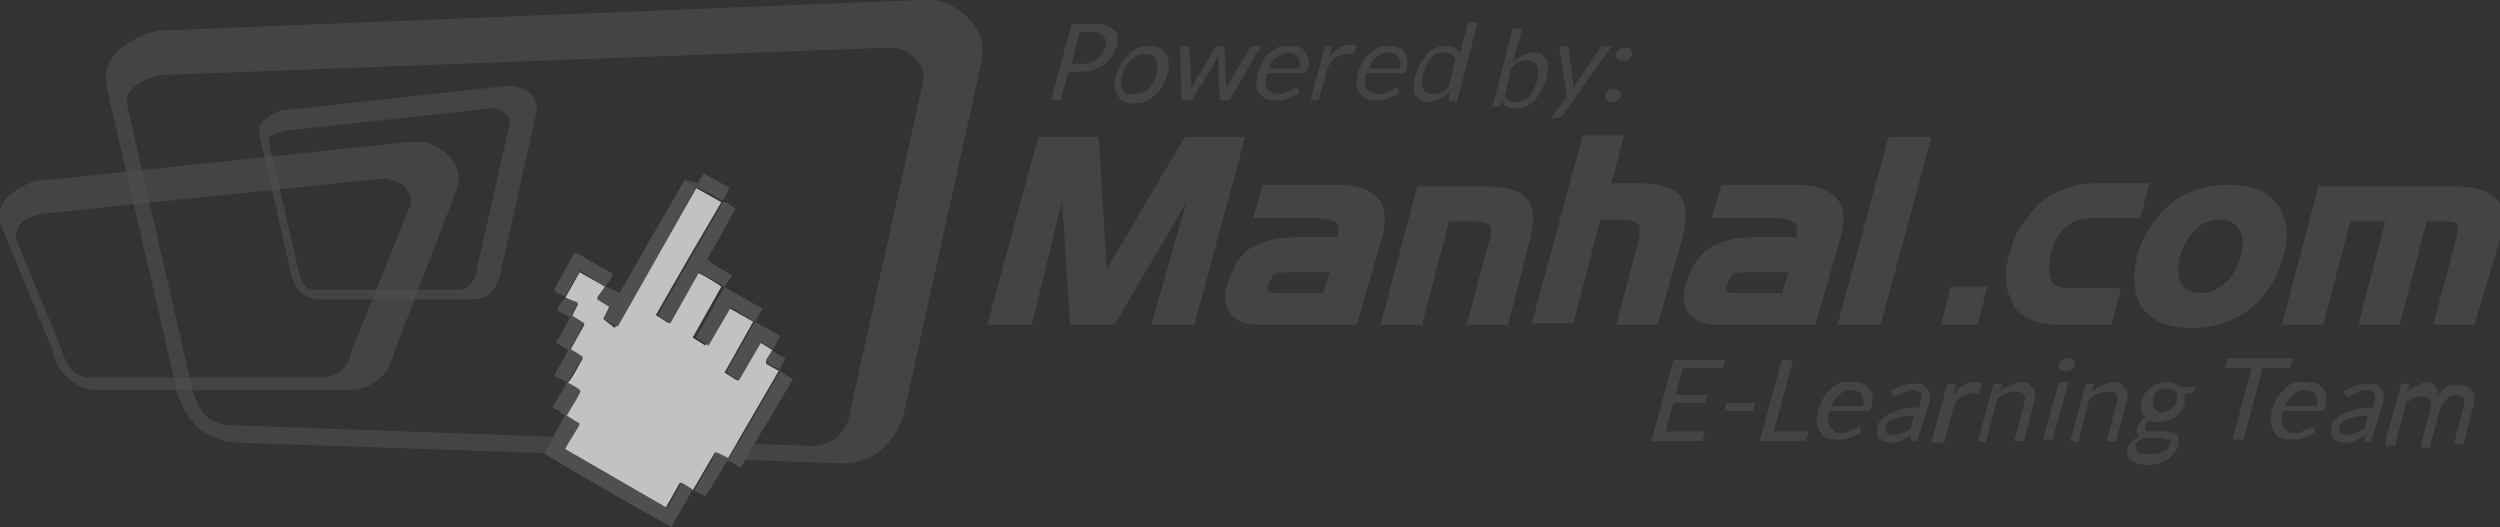 <?xml version="1.0" encoding="utf-8"?>
<!-- Generator: Adobe Illustrator 21.0.0, SVG Export Plug-In . SVG Version: 6.00 Build 0)  -->
<svg version="1.1" id="Layer_1" xmlns="http://www.w3.org/2000/svg" xmlns:xlink="http://www.w3.org/1999/xlink" x="0px" y="0px"
	 viewBox="0 0 157 33.1" style="enable-background:new 0 0 157 33.1;" xml:space="preserve">
<rect x="0" y="0" width="157" height="33.1" fill="#333333" stroke="none"/>
<style type="text/css">
	.st0{opacity:0.7;}
	.st1{opacity:0.6;fill:#5B5B5B;enable-background:new    ;}
	.st2{fill:#FFFFFF;}
	.st3{fill:#5B5B5B;}
</style>
<g id="Layer_x0020_1_1_" class="st0">
	<path class="st1" d="M10.5,1.9L57.7,0c0.3,0,0.7,0,1,0c0.7,0.1,1.4,0.5,2,1c0.5,0.5,0.9,1.1,1,1.8c0,0.3,0,0.5,0,0.8l-4.9,22.2
		c-0.2,0.9-0.7,1.8-1.4,2.4s-1.5,0.9-2.5,0.9L15,27.8c-1,0-1.9-0.4-2.5-0.9l0,0c-0.7-0.6-1.2-1.5-1.4-2.4l-4.4-19c0-0.1,0-0.2,0-0.2
		C6.5,4.4,6.9,3.6,7.6,3C8.3,2.5,9.1,2.1,10,1.9C10.2,1.9,10.3,1.9,10.5,1.9z M55.6,3L10.5,4.7c-0.1,0-0.2,0-0.3,0
		C9.5,4.8,8.9,5.1,8.5,5.4C8.1,5.7,7.9,6.1,8,6.6v0.1l4.1,17.8c0.2,0.7,0.5,1.3,0.9,1.7c0.4,0.3,0.9,0.5,1.5,0.5L51,28
		c0.6,0,1.1-0.2,1.5-0.5c0.5-0.4,0.8-1,0.9-1.7L58,5c0-0.1,0-0.3,0-0.4c-0.1-0.4-0.3-0.7-0.6-1S56.7,3.1,56.2,3C56,3,55.8,3,55.6,3z
		"/>
	<path class="st1" d="M18,6.9l13.8-1.5c0.2,0,0.3,0,0.5,0c0.3,0.1,0.7,0.2,0.9,0.4c0.3,0.2,0.4,0.5,0.5,0.8c0,0.1,0,0.2,0,0.4
		l-2.3,10.3c-0.1,0.4-0.3,0.8-0.6,1.1c-0.3,0.3-0.7,0.4-1.2,0.4h-9.5c-0.5,0-0.9-0.2-1.2-0.4l0,0c-0.3-0.3-0.5-0.7-0.6-1.1l-2-8.8
		V8.4c-0.1-0.4,0.1-0.8,0.5-1c0.2-0.2,0.6-0.4,1-0.5C17.9,6.9,18,6.9,18,6.9z M30.9,6.8L18,8.2c-0.1,0-0.1,0-0.1,0
		c-0.3,0.1-0.6,0.2-0.8,0.3c-0.2,0.1-0.3,0.3-0.2,0.5l0,0l1.9,8.2c0.1,0.3,0.2,0.6,0.4,0.8c0.2,0.2,0.4,0.2,0.7,0.2h8.9
		c0.3,0,0.5-0.1,0.7-0.3c0.2-0.2,0.4-0.5,0.4-0.8L32,7.8c0-0.1,0-0.1,0-0.2c0-0.2-0.1-0.3-0.3-0.5c-0.1-0.1-0.3-0.2-0.5-0.3
		C31.1,6.8,31,6.8,30.9,6.8z"/>
	<g id="_1849662416_1_">
		<path class="st2" d="M37.9,20l0.4-0.8l-0.8-0.5L38,18l-1.6-0.9l-0.9,1.6l0,0c0.3,0.1,0.5,0.3,0.8,0.4l-0.4,0.8l0.8,0.5L35.8,22
			l0.8,0.5c-0.3,0.5-0.6,1.2-1,1.6l0,0c0.2,0.1,0.4,0.2,0.6,0.3c0.3,0.2,0.3,0.1,0,0.5c-0.2,0.4-0.5,0.8-0.7,1.2l0.8,0.5
			c0,0.2-0.7,1.3-0.9,1.6l6.4,3.7l0.9-1.6l0.8,0.5l1.4-2.4l0.8,0.4l3.2-5.5c-0.1-0.1-0.8-0.4-0.8-0.5c0-0.2,0.4-0.6,0.4-0.8
			c-0.1-0.1-0.6-0.4-0.8-0.5l-1.4,2.4l-0.8-0.5l1.8-3.2l-1.6-0.9l-1.4,2.4l-0.8-0.5l1.8-3.2c-0.1-0.1-1.4-0.9-1.6-0.9L42,20.3
			l-0.8-0.5c0-0.1,0.1-0.2,0.1-0.2c1.3-2.3,2.7-4.7,4-6.9l-1.6-0.9l-5.1,8.8C38.4,20.4,37.9,20.1,37.9,20L37.9,20z"/>
		<path class="st3" d="M35.6,24c-0.1,0.1-0.1,0.2-0.2,0.4l-0.7,1.2c0.1,0.1,0.3,0.1,0.4,0.2c0.1,0.1,0.2,0.2,0.4,0.3
			c-0.5,0.8-0.9,1.6-1.3,2.4c0.7,0.4,1.3,0.8,2,1.2l4,2.3c0.7,0.4,1.3,0.7,2,1.1c0.1-0.2,0.1-0.4,0.3-0.6c0.1-0.2,0.4-0.7,0.5-0.9
			c0.1-0.1,0.1-0.1,0.2-0.3c0.1-0.2,0.2-0.4,0.3-0.6c0.1,0.2,0.6,0.3,0.8,0.5c0.5-0.8,0.9-1.5,1.4-2.3c0.2,0.1,0.5,0.3,0.7,0.4
			c0.1,0.1,0.1,0.1,0.2-0.1c0.2-0.3,0.4-0.6,0.5-0.9c0.4-0.6,0.7-1.2,1.1-1.8l1.6-2.7c-0.2-0.1-0.6-0.3-0.8-0.5l-3.2,5.5L45,28.4
			l-1.4,2.4l-0.8-0.5l-0.9,1.6l-6.4-3.7c0.1-0.3,0.9-1.4,0.9-1.6l-0.8-0.5c0.2-0.4,0.5-0.8,0.7-1.2c0.2-0.4,0.2-0.3,0-0.5
			C36,24.2,35.8,24.1,35.6,24z"/>
		<path class="st3" d="M38,18l-0.5,0.8l0.8,0.5L37.9,20l0.8,0.5l5-8.8L43,11.3l0,0l0,0l0,0l-4.1,7.1C38.5,18.2,38.3,18.1,38,18z"/>
		<path class="st3" d="M45.4,12.7l-4.1,7.1l0.8,0.5l1.8-3.2c0.2,0.1,1.5,0.8,1.6,0.9c0.2,0.2,1.7,1,2,1.2c0,0,0.1,0-0.1-0.1
			l-1.6-0.9c-0.4-0.2-0.4-0.1,0.2-0.9l-1.2-0.7c-0.2-0.1-0.2-0.2-0.4-0.3l1.8-3.2c-0.2-0.1-0.3-0.2-0.6-0.4
			C45.4,12.7,45.5,12.7,45.4,12.7z"/>
		<path class="st3" d="M47.4,20.2l0.5-0.8c-0.1-0.1-0.3-0.2-0.4-0.2c-0.3-0.2-1.8-1-2-1.2l-1.8,3.2l0.8,0.5l1.4-2.4L47.4,20.2z"/>
		<path class="st3" d="M35.5,18.7c-0.1,0.1-0.1,0.1-0.3,0.4c-0.1,0.1-0.2,0.3-0.2,0.4l0.8,0.4c-0.1,0.2-0.7,1.4-0.9,1.6l0.8,0.5
			L35,23.2c-0.1,0.2-0.1,0.3-0.2,0.4l0.8,0.4c0.3-0.4,0.7-1.1,1-1.6l-0.8-0.5l0.9-1.6l-0.8-0.5l0.4-0.8C36,18.9,35.8,18.8,35.5,18.7
			z"/>
		<path class="st3" d="M35.5,18.6l0.9-1.6l1.6,1l0.3-0.4c0.1-0.1,0.1-0.3,0.2-0.4L36.4,16c-0.3-0.2-0.3-0.2-0.5,0.2l-1,1.8
			c-0.1,0.2-0.2,0.2,0,0.3C34.9,18.4,35.4,18.6,35.5,18.6z"/>
		<path class="st3" d="M48.5,21.9c0.1,0,0,0,0.1-0.1l0.1-0.1c0-0.2,0.2-0.4,0.3-0.6l-1.6-0.9l-1.8,3.2l0.8,0.5l1.4-2.4
			C47.9,21.5,48.3,21.8,48.5,21.9z"/>
		<path class="st3" d="M45.4,12.6c0.1-0.2,0.3-0.5,0.4-0.8l-1.6-0.9l-0.5,0.8L45.4,12.6z"/>
		<path class="st3" d="M48.5,21.9c0,0.2-0.4,0.6-0.4,0.8c0,0.1,0.7,0.4,0.8,0.5c0.2,0.2,0.6,0.4,0.8,0.5l-1.6,2.7l1.6-2.7l-0.8-0.4
			c0.1-0.1,0.1-0.2,0.2-0.4c0.1-0.1,0.2-0.3,0.2-0.4c-0.9-0.5-0.8-0.4-0.7-0.7L48.5,21.9C48.5,21.9,48.6,21.9,48.5,21.9z"/>
		<path class="st3" d="M43,11.3l0.8,0.4l-5,8.8L37.9,20l0,0c0,0,0.5,0.4,0.8,0.4l5.1-8.8l1.6,0.9c-1.3,2.3-2.7,4.7-4,6.9
			c0,0.1-0.1,0.2-0.1,0.2l4.1-7.1v-0.1l-1.6-0.9l0.5-0.8c-0.1,0.1-0.4,0.6-0.5,0.8L43,11.3L43,11.3z"/>
	</g>
	<path class="st1" d="M75,20.4h-2.7l2.2-7.7L70,20.4h-2.8l-0.5-7.8l-1.9,7.8H62l3.2-11.8H69l0.5,8.3l4.9-8.3h3.8L75,20.4z
		 M85.2,20.4h-6.1c-0.8,0-1.5-0.2-1.8-0.7c-0.4-0.4-0.5-1.1-0.2-1.9c0.3-1,0.7-1.7,1.4-2.2c0.7-0.4,1.6-0.7,2.8-0.7H84
		c0.1-0.4,0.1-0.7-0.1-0.9s-0.7-0.3-1.4-0.3h-3.8l0.6-2.1H84c1.2,0,2,0.3,2.5,0.8s0.6,1.4,0.3,2.5L85.2,20.4z M83.1,18.4l0.4-1.3
		h-2.4c-0.5,0-0.8,0-1,0.1s-0.3,0.3-0.4,0.6c-0.1,0.2-0.1,0.4,0,0.5c0,0,0.1,0.1,0.3,0.1c0.1,0,0.3,0,0.5,0
		C80.5,18.4,83.1,18.4,83.1,18.4z M94.7,20.4h-2.6l1.4-5.2c0.2-0.6,0.2-0.9,0-1.1c-0.1-0.1-0.5-0.2-0.9-0.2H91l-1.7,6.5h-2.6
		l2.3-8.7h4.3c1.3,0,2.2,0.3,2.6,0.8s0.5,1.3,0.2,2.5L94.7,20.4z M104.1,20.4h-2.6l1.4-5.3c0.1-0.5,0.1-0.9,0-1s-0.2-0.2-0.3-0.2
		c-0.1,0-0.3-0.1-0.6-0.1h-1.5l-1.7,6.5h-2.6l3.2-11.8h2.6l-0.8,3h1.7c1.3,0,2.2,0.3,2.6,0.8s0.5,1.3,0.2,2.5L104.1,20.4z M114,20.4
		h-6.1c-0.8,0-1.4-0.2-1.8-0.7c-0.4-0.4-0.5-1.1-0.2-1.9c0.3-1,0.7-1.7,1.4-2.2c0.7-0.4,1.6-0.7,2.8-0.7h2.7
		c0.1-0.4,0.1-0.7-0.1-0.9s-0.7-0.3-1.4-0.3h-3.8l0.6-2.1h4.7c1.2,0,2,0.3,2.5,0.8s0.6,1.4,0.3,2.5L114,20.4z M111.9,18.4l0.4-1.3
		h-2.4c-0.5,0-0.8,0-1,0.1s-0.3,0.3-0.4,0.6c-0.1,0.2-0.1,0.4,0,0.5c0,0,0.1,0.1,0.3,0.1c0.1,0,0.3,0,0.5,0
		C109.3,18.4,111.9,18.4,111.9,18.4z M118.1,20.4h-2.7l3.2-11.8h2.7L118.1,20.4z M124.2,20.4h-2.3l0.6-2.4h2.3L124.2,20.4z
		 M132.6,20.4h-3.2c-0.4,0-0.7,0-1-0.1c-0.3,0-0.6-0.1-0.8-0.2c-0.4-0.2-0.8-0.4-1.1-0.8c-0.1-0.2-0.2-0.4-0.3-0.7
		c-0.1-0.2-0.2-0.5-0.2-0.8s0-0.6,0-0.9s0.1-0.6,0.2-1c0.2-0.7,0.4-1.3,0.8-1.8c0.4-0.6,0.8-1.1,1.3-1.5c0.5-0.4,1-0.6,1.5-0.8
		c0.6-0.2,1.2-0.3,2-0.3h3.2l-0.6,2.2h-2.5c-0.5,0-1,0-1.3,0.1s-0.6,0.2-0.8,0.4c-0.4,0.3-0.8,0.9-1,1.7c-0.1,0.5-0.1,0.8-0.1,1.2
		c0.1,0.3,0.1,0.7,0.4,0.8l0.5,0.2c0.1,0,0.3,0,0.4,0c0.2,0,0.4,0,0.7,0h2.5L132.6,20.4z M143.4,16.1c-0.4,1.4-1.1,2.5-2.1,3.3
		s-2.3,1.2-3.7,1.2s-2.4-0.4-3-1.2c-0.6-0.8-0.7-1.9-0.4-3.3c0.4-1.4,1.1-2.4,2.1-3.3c1-0.8,2.3-1.2,3.7-1.2s2.4,0.4,3,1.2
		S143.8,14.7,143.4,16.1z M140.7,16.1c0.2-0.7,0.2-1.3-0.1-1.7c-0.2-0.4-0.6-0.6-1.2-0.6c-0.6,0-1.1,0.2-1.5,0.6
		c-0.4,0.4-0.8,1-1,1.7c-0.1,0.4-0.1,0.7-0.1,1s0.1,0.5,0.2,0.7c0.2,0.4,0.6,0.6,1.2,0.6c0.6,0,1.1-0.2,1.5-0.6
		C140.2,17.4,140.5,16.8,140.7,16.1z M155.4,20.4h-2.6l1.4-5.2c0.1-0.5,0.2-0.9,0.1-1.1c-0.1-0.2-0.5-0.2-0.9-0.2h-1l-1.7,6.5h-2.6
		l1.7-6.5h-2.2l-1.7,6.5h-2.6l2.3-8.7h8.6c1.2,0,2.1,0.3,2.6,0.8s0.5,1.3,0.2,2.5L155.4,20.4z"/>
	<path class="st1" d="M3,11.3l22.8-2.4c0.3,0,0.5,0,0.8,0c0.5,0.1,1,0.4,1.4,0.7c0.4,0.4,0.7,0.8,0.8,1.4c0,0.2,0,0.4,0,0.6l-4,10.4
		c-0.2,0.7-0.5,1.4-1,1.8s-1.1,0.7-1.9,0.7H6.2c-0.8,0-1.4-0.3-1.9-0.7l0,0c-0.5-0.5-0.9-1.1-1-1.8L0,14c0-0.1,0-0.1,0-0.2
		c-0.1-0.7,0.2-1.3,0.8-1.7c0.5-0.4,1.2-0.7,1.8-0.8C2.7,11.3,2.9,11.3,3,11.3z M24.2,11.2L2.9,13.4c-0.1,0-0.2,0-0.2,0
		c-0.5,0.1-0.9,0.3-1.3,0.5c-0.2,0.3-0.4,0.6-0.4,1V15l2.9,7c0.1,0.5,0.4,1,0.7,1.3c0.3,0.3,0.7,0.4,1.1,0.4h14.6
		c0.5,0,0.8-0.2,1.1-0.4c0.4-0.3,0.6-0.8,0.7-1.3l3.7-9.2c0-0.1,0-0.2,0-0.3c0-0.3-0.2-0.5-0.4-0.8c-0.2-0.2-0.6-0.4-0.9-0.4
		C24.5,11.2,24.3,11.2,24.2,11.2z"/>
	<path class="st1" d="M67.1,4.5l-0.5,1.8H66l1.3-4.8h1.4c0.3,0,0.6,0,0.8,0.1c0.2,0.1,0.4,0.2,0.5,0.3c0.1,0.1,0.2,0.3,0.2,0.5
		s0,0.4-0.1,0.6c-0.1,0.2-0.2,0.4-0.3,0.6c-0.1,0.2-0.3,0.3-0.5,0.5c-0.2,0.1-0.4,0.2-0.7,0.3c-0.2,0.1-0.5,0.1-0.8,0.1H67.1z
		 M67.3,4H68c0.2,0,0.4,0,0.5-0.1c0.2,0,0.3-0.1,0.4-0.2c0.1-0.1,0.2-0.2,0.3-0.3c0.1-0.1,0.1-0.3,0.2-0.4c0.1-0.3,0.1-0.5-0.1-0.7
		C69.2,2.1,69,2,68.6,2h-0.8L67.3,4z"/>
	<path id="_x31__1_" class="st1" d="M72.2,2.9c0.3,0,0.5,0,0.6,0.1c0.2,0.1,0.3,0.2,0.4,0.4s0.2,0.3,0.2,0.6c0,0.2,0,0.5-0.1,0.7
		C73.2,5,73.1,5.2,73,5.4c-0.1,0.2-0.3,0.4-0.5,0.6s-0.4,0.3-0.6,0.4s-0.5,0.1-0.7,0.1s-0.5,0-0.6-0.1c-0.2-0.1-0.3-0.2-0.4-0.4
		C70.1,5.8,70,5.6,70,5.4s0-0.5,0.1-0.7c0.1-0.3,0.2-0.5,0.3-0.7c0.1-0.2,0.3-0.4,0.5-0.6C71,3.2,71.2,3.1,71.5,3
		C71.7,2.9,71.9,2.9,72.2,2.9z M71.3,5.9c0.3,0,0.6-0.1,0.8-0.3c0.2-0.2,0.4-0.5,0.5-0.9s0.1-0.7,0-1c-0.1-0.2-0.3-0.3-0.7-0.3
		c-0.2,0-0.3,0-0.5,0.1c-0.1,0.1-0.3,0.1-0.4,0.3c-0.1,0.1-0.2,0.2-0.3,0.4c-0.1,0.2-0.2,0.3-0.2,0.5c-0.1,0.2-0.1,0.4-0.1,0.5
		c0,0.2,0,0.3,0.1,0.4s0.1,0.2,0.2,0.3C71,5.9,71.2,5.9,71.3,5.9z"/>
	<path id="_x32__1_" class="st1" d="M74.1,2.9h0.5c0.1,0,0.1,0,0.1,0V3l0.1,2.2c0,0.1,0,0.2,0,0.2c0,0.1,0,0.1,0,0.2
		c0-0.1,0.1-0.2,0.1-0.2c0-0.1,0.1-0.2,0.1-0.2L76.3,3c0,0,0-0.1,0.1-0.1h0.1h0.3h0.1V3L77,5.2c0,0.1,0,0.2,0,0.2c0,0.1,0,0.2,0,0.2
		c0-0.1,0.1-0.2,0.1-0.2c0-0.1,0.1-0.2,0.1-0.2L78.5,3l0.1-0.1h0.1h0.5l-2,3.4h-0.5c-0.1,0-0.1,0-0.1-0.1l-0.1-2.3
		c0-0.1,0-0.1,0-0.2c0-0.1,0-0.1,0-0.2c0,0.1-0.1,0.1-0.1,0.2s-0.1,0.1-0.1,0.2l-1.4,2.3c0,0.1-0.1,0.1-0.2,0.1h-0.5L74.1,2.9z"/>
	<path id="_x33__1_" class="st1" d="M81.1,2.9c0.2,0,0.4,0,0.5,0.1c0.1,0,0.3,0.1,0.4,0.3c0.1,0.1,0.1,0.3,0.2,0.5
		c0,0.2,0,0.4-0.1,0.6C82,4.5,82,4.5,82,4.6h-0.1h-2.3c-0.1,0.2-0.1,0.4-0.1,0.6s0,0.3,0.1,0.4s0.2,0.2,0.3,0.2
		c0.1,0.1,0.3,0.1,0.4,0.1c0.2,0,0.3,0,0.4-0.1c0.1,0,0.2-0.1,0.3-0.1c0.1,0,0.2-0.1,0.2-0.1c0.1,0,0.1-0.1,0.2-0.1
		c0,0,0.1,0,0.1,0.1l0.1,0.2C81.5,5.9,81.4,6,81.3,6s-0.2,0.1-0.4,0.2c-0.1,0-0.3,0.1-0.4,0.1s-0.3,0-0.4,0c-0.2,0-0.4,0-0.6-0.1
		S79.2,6,79.1,5.9c-0.1-0.2-0.2-0.3-0.2-0.6c0-0.2,0-0.5,0.1-0.8c0.1-0.2,0.2-0.5,0.3-0.7c0.1-0.2,0.3-0.4,0.5-0.5
		C80,3.1,80.2,3,80.4,2.9C80.6,2.9,80.8,2.9,81.1,2.9z M81,3.3c-0.3,0-0.5,0.1-0.8,0.3C80,3.7,79.8,4,79.7,4.3h1.9
		c0-0.1,0.1-0.3,0-0.4c0-0.1,0-0.2-0.1-0.3s-0.1-0.1-0.2-0.2C81.2,3.3,81.1,3.3,81,3.3z"/>
	<path id="_x34__1_" class="st1" d="M82.3,6.3l0.9-3.4h0.3c0.1,0,0.1,0,0.1,0V3l-0.1,0.6c0.2-0.3,0.4-0.5,0.6-0.6s0.4-0.2,0.7-0.2
		c0.1,0,0.2,0,0.2,0c0.1,0,0.1,0.1,0.2,0.1L85,3.3c0,0.1-0.1,0.1-0.1,0.1h-0.1c-0.1,0-0.1,0-0.3,0c-0.2,0-0.4,0.1-0.6,0.2
		c-0.2,0.1-0.3,0.3-0.5,0.6l-0.6,2.1C82.8,6.3,82.3,6.3,82.3,6.3z"/>
	<path id="_x35__1_" class="st1" d="M87.3,2.9c0.2,0,0.4,0,0.5,0.1c0.2,0,0.3,0.1,0.4,0.3c0.1,0.1,0.1,0.3,0.2,0.5
		c0,0.2,0,0.4-0.1,0.6c0,0.1-0.1,0.2-0.1,0.2h-0.1h-2.3c-0.1,0.2-0.1,0.4-0.1,0.6s0.1,0.3,0.1,0.4C86,5.7,86,5.8,86.2,5.8
		c0.1,0.1,0.3,0.1,0.4,0.1c0.2,0,0.3,0,0.4-0.1c0.1,0,0.2-0.1,0.3-0.1c0.1,0,0.2-0.1,0.2-0.1c0.1,0,0.1-0.1,0.2-0.1
		c0,0,0.1,0,0.1,0.1l0.1,0.2C87.8,5.9,87.7,6,87.6,6s-0.2,0.1-0.4,0.2c-0.1,0-0.3,0.1-0.4,0.1s-0.3,0-0.4,0c-0.2,0-0.4,0-0.6-0.1
		S85.5,6,85.4,5.9c-0.1-0.2-0.2-0.3-0.2-0.6c0-0.2,0-0.5,0.1-0.8c0.1-0.2,0.2-0.5,0.3-0.7c0.1-0.2,0.3-0.4,0.5-0.5
		c0.2-0.2,0.4-0.3,0.6-0.4C86.8,2.9,87.1,2.9,87.3,2.9z M87.2,3.3c-0.3,0-0.5,0.1-0.8,0.3C86.2,3.7,86.1,4,86,4.3h1.9
		c0-0.1,0.1-0.3,0-0.4c0-0.1,0-0.2-0.1-0.3s-0.1-0.1-0.2-0.2C87.5,3.3,87.3,3.3,87.2,3.3z"/>
	<path id="_x36__1_" class="st1" d="M91,6.3C90.9,6.3,90.9,6.3,91,6.3V5.8c-0.2,0.2-0.4,0.3-0.6,0.4S90,6.4,89.7,6.4
		c-0.2,0-0.4,0-0.5-0.1S89,6.1,88.9,6c-0.1-0.1-0.1-0.3-0.1-0.5s0-0.5,0.1-0.8s0.2-0.5,0.3-0.7c0.1-0.2,0.3-0.4,0.4-0.6
		C89.8,3.2,90,3.1,90.2,3c0.2-0.1,0.4-0.1,0.7-0.1c0.2,0,0.4,0,0.5,0.1s0.2,0.2,0.3,0.3l0.5-1.9h0.6l-1.3,5L91,6.3L91,6.3z
		 M89.9,5.9c0.2,0,0.4,0,0.6-0.1s0.3-0.2,0.5-0.4l0.4-1.7c-0.1-0.1-0.2-0.3-0.3-0.3c-0.1-0.1-0.3-0.1-0.4-0.1
		c-0.3,0-0.6,0.1-0.8,0.3c-0.2,0.2-0.4,0.6-0.5,1c-0.1,0.2-0.1,0.4-0.1,0.6s0,0.3,0.1,0.4c0,0.1,0.1,0.2,0.2,0.2
		C89.7,5.9,89.8,5.9,89.9,5.9z"/>
	<path id="_x37__1_" class="st1" d="M93.7,6.8l1.3-5h0.6L95,3.9c0.2-0.2,0.4-0.3,0.6-0.4c0.2-0.1,0.4-0.2,0.7-0.2
		c0.2,0,0.4,0,0.5,0.1s0.2,0.2,0.3,0.3c0.1,0.1,0.1,0.3,0.1,0.5c0,0.2,0,0.5-0.1,0.8s-0.2,0.5-0.3,0.7c-0.1,0.2-0.3,0.4-0.4,0.6
		c-0.2,0.2-0.4,0.3-0.6,0.4s-0.4,0.1-0.7,0.1c-0.2,0-0.4,0-0.5-0.1s-0.2-0.2-0.3-0.4l-0.1,0.3c0,0.1-0.1,0.1-0.2,0.1h-0.3V6.8z
		 M96,3.8c-0.2,0-0.4,0-0.6,0.1s-0.3,0.2-0.5,0.4L94.5,6c0.1,0.1,0.2,0.3,0.3,0.3c0.1,0.1,0.3,0.1,0.4,0.1c0.3,0,0.6-0.1,0.8-0.3
		c0.2-0.2,0.4-0.6,0.5-1c0.1-0.2,0.1-0.4,0.1-0.6s0-0.3-0.1-0.4c0-0.1-0.1-0.2-0.2-0.2C96.2,3.8,96.1,3.8,96,3.8z"/>
	<path id="_x38__1_" class="st1" d="M98.1,7.3L98.1,7.3c-0.1,0.1-0.2,0.1-0.3,0.1h-0.4l1-1.3l-0.5-3.2h0.5c0.1,0,0.1,0,0.1,0V3
		l0.3,2.2c0,0.1,0,0.1,0,0.2s0,0.1,0,0.2c0-0.1,0.1-0.1,0.1-0.2c0,0,0.1-0.1,0.1-0.2l1.5-2.2l0.1-0.1h0.1h0.5L98.1,7.3z"/>
	<path id="_x39__1_" class="st1" d="M100.8,6c0-0.1,0-0.1,0.1-0.2c0-0.1,0.1-0.1,0.1-0.1s0.1-0.1,0.2-0.1s0.1,0,0.2,0s0.1,0,0.2,0
		l0.1,0.1c0,0,0,0.1,0.1,0.1c0,0,0,0.1,0,0.2s0,0.1-0.1,0.2l-0.1,0.1c0,0-0.1,0.1-0.2,0.1s-0.1,0-0.2,0s-0.1,0-0.2,0l-0.1-0.1
		c0,0,0-0.1-0.1-0.1C100.8,6.1,100.8,6,100.8,6z M101.5,3.4c0-0.1,0-0.1,0.1-0.2l0.1-0.1c0,0,0.1-0.1,0.2-0.1s0.1,0,0.2,0
		s0.1,0,0.2,0l0.1,0.1c0,0,0,0.1,0.1,0.1c0,0.1,0,0.1,0,0.2c0,0.1,0,0.1-0.1,0.2c0,0.1-0.1,0.1-0.1,0.1s-0.1,0.1-0.2,0.1
		s-0.1,0-0.2,0s-0.1,0-0.2,0l-0.1-0.1c0,0,0-0.1-0.1-0.1C101.5,3.6,101.5,3.5,101.5,3.4z"/>
	<path class="st1" d="M108.4,22.5l-0.2,0.6h-2.5l-0.5,1.7h2l-0.1,0.5h-2l-0.5,1.8h2.5l-0.2,0.6h-3.2l1.4-5.1h3.3V22.5z M108.4,25.3
		h1.8l-0.1,0.5h-1.8L108.4,25.3z M111.4,27.1h2.2l-0.2,0.6h-2.9l1.4-5.1h0.7L111.4,27.1z M116.4,24c0.2,0,0.4,0,0.6,0.1
		s0.3,0.2,0.4,0.3c0.1,0.1,0.2,0.3,0.2,0.5s0,0.4-0.1,0.7c0,0.1-0.1,0.2-0.1,0.2h-0.1h-2.4c-0.1,0.2-0.1,0.4-0.1,0.6
		s0.1,0.3,0.1,0.4c0.1,0.1,0.2,0.2,0.3,0.3c0.1,0.1,0.3,0.1,0.4,0.1c0.2,0,0.3,0,0.4-0.1c0.1,0,0.2-0.1,0.3-0.1
		c0.1,0,0.2-0.1,0.2-0.1c0.1,0,0.1-0.1,0.2-0.1s0.1,0,0.1,0.1l0.1,0.2c-0.1,0.1-0.2,0.2-0.3,0.2c-0.1,0.1-0.3,0.1-0.4,0.2
		c-0.1,0-0.3,0.1-0.4,0.1s-0.3,0-0.4,0c-0.3,0-0.5,0-0.7-0.1s-0.3-0.2-0.4-0.4c-0.1-0.2-0.2-0.4-0.2-0.6s0-0.5,0.1-0.8
		s0.2-0.5,0.3-0.7c0.1-0.2,0.3-0.4,0.5-0.6s0.4-0.3,0.6-0.4C115.9,24,116.1,24,116.4,24z M116.3,24.5c-0.3,0-0.6,0.1-0.8,0.3
		c-0.2,0.2-0.4,0.4-0.5,0.7h2c0-0.1,0.1-0.3,0-0.4c0-0.1,0-0.2-0.1-0.3c-0.1-0.1-0.1-0.2-0.2-0.2C116.6,24.5,116.4,24.5,116.3,24.5z
		 M120.4,27.7h-0.3c-0.1,0-0.1,0-0.1,0v-0.1v-0.3c-0.1,0.1-0.2,0.2-0.3,0.2c-0.1,0.1-0.2,0.1-0.3,0.2c-0.1,0-0.2,0.1-0.3,0.1
		c-0.1,0-0.2,0-0.4,0c-0.1,0-0.3,0-0.4-0.1c-0.1,0-0.2-0.1-0.3-0.2c-0.1-0.1-0.1-0.2-0.1-0.3c0-0.1,0-0.3,0-0.4s0.1-0.3,0.2-0.4
		s0.3-0.3,0.5-0.4s0.5-0.2,0.8-0.3c0.3-0.1,0.7-0.1,1.1-0.1l0.1-0.3c0.1-0.3,0.1-0.5,0-0.6s-0.2-0.2-0.5-0.2c-0.2,0-0.3,0-0.4,0.1
		c-0.1,0-0.2,0.1-0.3,0.1c-0.1,0.1-0.2,0.1-0.2,0.1c-0.1,0-0.1,0.1-0.2,0.1h-0.1c0,0,0-0.1-0.1-0.1l-0.1-0.2
		c0.3-0.2,0.5-0.3,0.8-0.4s0.5-0.1,0.8-0.1c0.2,0,0.4,0,0.5,0.1s0.2,0.2,0.3,0.3c0.1,0.1,0.1,0.3,0.1,0.4c0,0.2,0,0.4-0.1,0.6
		L120.4,27.7z M118.8,27.3c0.1,0,0.2,0,0.3,0c0.1,0,0.2-0.1,0.3-0.1c0.1,0,0.2-0.1,0.3-0.1c0.1-0.1,0.2-0.1,0.3-0.2l0.2-0.8
		c-0.3,0-0.5,0-0.8,0.1c-0.2,0-0.4,0.1-0.5,0.1c-0.1,0.1-0.3,0.1-0.3,0.2c-0.1,0.1-0.1,0.2-0.2,0.3c0,0.1,0,0.2,0,0.2
		c0,0.1,0,0.1,0.1,0.2C118.5,27.2,118.6,27.3,118.8,27.3C118.7,27.3,118.7,27.3,118.8,27.3z M121.3,27.7l1-3.6h0.4
		c0.1,0,0.1,0,0.1,0v0.1l-0.1,0.6c0.2-0.3,0.4-0.5,0.6-0.6c0.2-0.2,0.5-0.2,0.7-0.2c0.1,0,0.2,0,0.3,0c0.1,0,0.1,0.1,0.2,0.1
		l-0.2,0.5c0,0.1-0.1,0.1-0.1,0.1h-0.1c-0.1,0-0.2,0-0.3,0c-0.2,0-0.4,0.1-0.6,0.2s-0.4,0.3-0.5,0.6l-0.6,2.3h-0.8V27.7z
		 M124.2,27.7l1-3.6h0.4c0.1,0,0.1,0,0.1,0.1l-0.1,0.4c0.2-0.2,0.4-0.3,0.6-0.4s0.5-0.2,0.7-0.2s0.4,0,0.5,0.1s0.2,0.2,0.3,0.3
		c0.1,0.1,0.1,0.3,0.1,0.4c0,0.2,0,0.4-0.1,0.6l-0.6,2.3h-0.6l0.6-2.3c0.1-0.3,0.1-0.5,0-0.6c-0.1-0.2-0.3-0.2-0.5-0.2
		s-0.4,0-0.6,0.1s-0.4,0.2-0.6,0.4l-0.7,2.7L124.2,27.7L124.2,27.7z M129.9,24l-1,3.6h-0.6l1-3.6H129.9z M130.3,22.9
		c0,0.1,0,0.1-0.1,0.2c0,0.1-0.1,0.1-0.1,0.1c-0.1,0-0.1,0.1-0.2,0.1c-0.1,0-0.1,0-0.2,0s-0.1,0-0.2,0l-0.1-0.1l-0.1-0.1
		c0-0.1,0-0.1,0-0.2s0-0.1,0.1-0.2c0-0.1,0.1-0.1,0.1-0.1c0.1,0,0.1-0.1,0.2-0.1c0.1,0,0.1,0,0.2,0c0.1,0,0.1,0,0.2,0l0.1,0.1
		l0.1,0.1C130.3,22.8,130.3,22.9,130.3,22.9z M130,27.7l1-3.6h0.4c0.1,0,0.1,0,0.1,0.1l-0.1,0.4c0.2-0.2,0.4-0.3,0.6-0.4
		c0.2-0.1,0.5-0.2,0.7-0.2s0.4,0,0.5,0.1s0.2,0.2,0.3,0.3c0.1,0.1,0.1,0.3,0.1,0.4c0,0.2,0,0.4-0.1,0.6l-0.6,2.3h-0.6l0.6-2.3
		c0.1-0.3,0.1-0.5,0-0.6c-0.1-0.2-0.3-0.2-0.5-0.2s-0.4,0-0.6,0.1c-0.2,0.1-0.4,0.2-0.6,0.4l-0.7,2.7L130,27.7L130,27.7z M136.2,24
		c0.2,0,0.3,0,0.4,0.1c0.1,0,0.2,0.1,0.3,0.2h1l-0.1,0.2c0,0.1-0.1,0.1-0.2,0.2l-0.4,0.1c0,0.2,0,0.3,0,0.5s-0.1,0.3-0.2,0.5
		c-0.1,0.1-0.2,0.3-0.4,0.4c-0.1,0.1-0.3,0.2-0.5,0.2c-0.2,0.1-0.4,0.1-0.6,0.1c-0.2,0-0.3,0-0.5-0.1c-0.1,0-0.2,0.1-0.2,0.2
		c-0.1,0.1-0.1,0.1-0.1,0.2s0,0.2,0,0.2c0.1,0,0.1,0.1,0.3,0.1c0.1,0,0.2,0,0.4,0c0.1,0,0.3,0,0.4,0c0.2,0,0.3,0,0.4,0
		c0.1,0,0.3,0.1,0.4,0.1c0.1,0.1,0.2,0.1,0.2,0.3c0,0.1,0,0.2,0,0.4c0,0.2-0.1,0.3-0.2,0.5c-0.1,0.1-0.3,0.3-0.4,0.4
		c-0.2,0.1-0.4,0.2-0.6,0.3c-0.2,0.1-0.5,0.1-0.7,0.1c-0.3,0-0.5,0-0.7-0.1s-0.3-0.1-0.4-0.2c-0.1-0.1-0.2-0.2-0.2-0.3
		c0-0.1,0-0.2,0-0.4c0-0.2,0.1-0.3,0.3-0.5s0.3-0.2,0.5-0.3c-0.1,0-0.2-0.1-0.2-0.2s0-0.2,0-0.3c0-0.1,0-0.1,0.1-0.2
		c0-0.1,0.1-0.1,0.1-0.2c0.1-0.1,0.1-0.1,0.2-0.2c0.1,0,0.2-0.1,0.2-0.1c-0.2-0.1-0.3-0.2-0.3-0.4c-0.1-0.2-0.1-0.4,0-0.6
		c0-0.2,0.1-0.3,0.2-0.5c0.1-0.1,0.2-0.3,0.4-0.4s0.3-0.2,0.5-0.2C135.8,24,136,24,136.2,24z M136.3,27.9c0-0.1,0-0.2,0-0.2
		c0-0.1-0.1-0.1-0.2-0.1c-0.1,0-0.2-0.1-0.3-0.1s-0.2,0-0.3,0s-0.3,0-0.4,0c-0.1,0-0.2,0-0.4,0c-0.2,0.1-0.3,0.1-0.4,0.2
		c-0.1,0.1-0.2,0.2-0.2,0.3c0,0.1,0,0.2,0,0.2c0,0.1,0.1,0.1,0.1,0.2c0.1,0.1,0.2,0.1,0.3,0.1s0.3,0,0.4,0c0.2,0,0.3,0,0.5,0
		c0.1,0,0.3-0.1,0.4-0.1c0.1-0.1,0.2-0.1,0.3-0.2C136.2,28,136.2,28,136.3,27.9z M135.7,25.9c0.1,0,0.2,0,0.4-0.1
		c0.1,0,0.2-0.1,0.3-0.2s0.2-0.1,0.2-0.2c0.1-0.1,0.1-0.2,0.1-0.3c0.1-0.2,0-0.4-0.1-0.5s-0.3-0.2-0.5-0.2c-0.3,0-0.5,0.1-0.6,0.2
		c-0.2,0.1-0.3,0.3-0.3,0.5c0,0.1,0,0.2,0,0.3c0,0.1,0,0.2,0.1,0.2c0,0.1,0.1,0.1,0.2,0.2S135.5,25.9,135.7,25.9z M144,22.5
		l-0.2,0.6h-1.7l-1.2,4.5h-0.7l1.2-4.5h-1.7l0.2-0.6H144z M144.9,24c0.2,0,0.4,0,0.6,0.1c0.2,0.1,0.3,0.2,0.4,0.3
		c0.1,0.1,0.2,0.3,0.2,0.5s0,0.4-0.1,0.7c0,0.1-0.1,0.2-0.1,0.2h-0.1h-2.4c-0.1,0.2-0.1,0.4-0.1,0.6s0.1,0.3,0.1,0.4
		c0.1,0.1,0.2,0.2,0.3,0.3c0.1,0.1,0.3,0.1,0.4,0.1c0.2,0,0.3,0,0.4-0.1c0.1,0,0.2-0.1,0.3-0.1s0.2-0.1,0.2-0.1
		c0.1,0,0.1-0.1,0.2-0.1c0.1,0,0.1,0,0.1,0.1l0.1,0.2c-0.1,0.1-0.2,0.2-0.3,0.2c-0.1,0.1-0.3,0.1-0.4,0.2c-0.1,0-0.3,0.1-0.4,0.1
		c-0.1,0-0.3,0-0.4,0c-0.2,0-0.5,0-0.7-0.1s-0.3-0.2-0.4-0.4c-0.1-0.2-0.2-0.4-0.2-0.6s0-0.5,0.1-0.8s0.2-0.5,0.3-0.7
		s0.3-0.4,0.5-0.6s0.4-0.3,0.6-0.4C144.4,24,144.6,24,144.9,24z M144.8,24.5c-0.3,0-0.6,0.1-0.8,0.3c-0.2,0.2-0.4,0.4-0.5,0.7h2
		c0-0.1,0.1-0.3,0-0.4c0-0.1,0-0.2-0.1-0.3c-0.1-0.1-0.1-0.2-0.2-0.2C145,24.5,144.9,24.5,144.8,24.5z M148.9,27.7h-0.3
		c-0.1,0-0.1,0-0.1,0v-0.1v-0.3c-0.1,0.1-0.2,0.2-0.3,0.2c-0.1,0.1-0.2,0.1-0.3,0.2c-0.1,0-0.2,0.1-0.3,0.1s-0.2,0-0.4,0
		c-0.1,0-0.3,0-0.4-0.1c-0.1,0-0.2-0.1-0.3-0.2s-0.1-0.2-0.1-0.3c0-0.1,0-0.3,0-0.4s0.1-0.3,0.2-0.4c0.1-0.1,0.3-0.3,0.5-0.4
		s0.5-0.2,0.8-0.3c0.3-0.1,0.7-0.1,1.1-0.1l0.1-0.3c0.1-0.3,0.1-0.5,0-0.6s-0.2-0.2-0.5-0.2c-0.2,0-0.3,0-0.4,0.1
		c-0.1,0-0.2,0.1-0.3,0.1c-0.1,0.1-0.2,0.1-0.2,0.1c-0.1,0-0.1,0.1-0.2,0.1h-0.1c0,0,0-0.1-0.1-0.1l-0.1-0.2
		c0.3-0.2,0.5-0.3,0.8-0.4s0.5-0.1,0.8-0.1c0.2,0,0.4,0,0.5,0.1s0.2,0.2,0.3,0.3c0.1,0.1,0.1,0.3,0.1,0.4c0,0.2,0,0.4-0.1,0.6
		L148.9,27.7z M147.3,27.3c0.1,0,0.2,0,0.3,0s0.2-0.1,0.3-0.1s0.2-0.1,0.3-0.1c0.1-0.1,0.2-0.1,0.3-0.2l0.2-0.8
		c-0.3,0-0.5,0-0.8,0.1c-0.2,0-0.4,0.1-0.5,0.1c-0.1,0.1-0.3,0.1-0.3,0.2c-0.1,0.1-0.1,0.2-0.2,0.3c0,0.1,0,0.2,0,0.2
		c0,0.1,0,0.1,0.1,0.2C147,27.2,147.1,27.3,147.3,27.3C147.2,27.3,147.2,27.3,147.3,27.3z M149.8,27.7l1-3.6h0.4
		c0.1,0,0.1,0,0.1,0.1l-0.1,0.4c0.2-0.2,0.4-0.3,0.6-0.4c0.2-0.1,0.4-0.2,0.6-0.2c0.2,0,0.4,0.1,0.5,0.2s0.2,0.3,0.2,0.6
		c0.1-0.1,0.2-0.2,0.3-0.3c0.1-0.1,0.2-0.2,0.3-0.2c0.1-0.1,0.2-0.1,0.4-0.1c0.1,0,0.2,0,0.4,0s0.4,0,0.5,0.1s0.2,0.1,0.3,0.3
		c0.1,0.1,0.1,0.3,0.1,0.4c0,0.2,0,0.4-0.1,0.6l-0.6,2.3h-0.6l0.6-2.3c0.1-0.3,0.1-0.5,0-0.6s-0.2-0.2-0.5-0.2c-0.1,0-0.2,0-0.3,0.1
		c-0.1,0-0.2,0.1-0.3,0.2s-0.2,0.2-0.2,0.3c-0.1,0.1-0.1,0.2-0.2,0.4l-0.6,2.3H152l0.6-2.3c0.1-0.3,0.1-0.5,0-0.7
		c-0.1-0.1-0.2-0.2-0.5-0.2c-0.2,0-0.3,0-0.5,0.1s-0.3,0.2-0.5,0.3l-0.7,2.7h-0.6V27.7z"/>
</g>
</svg>
